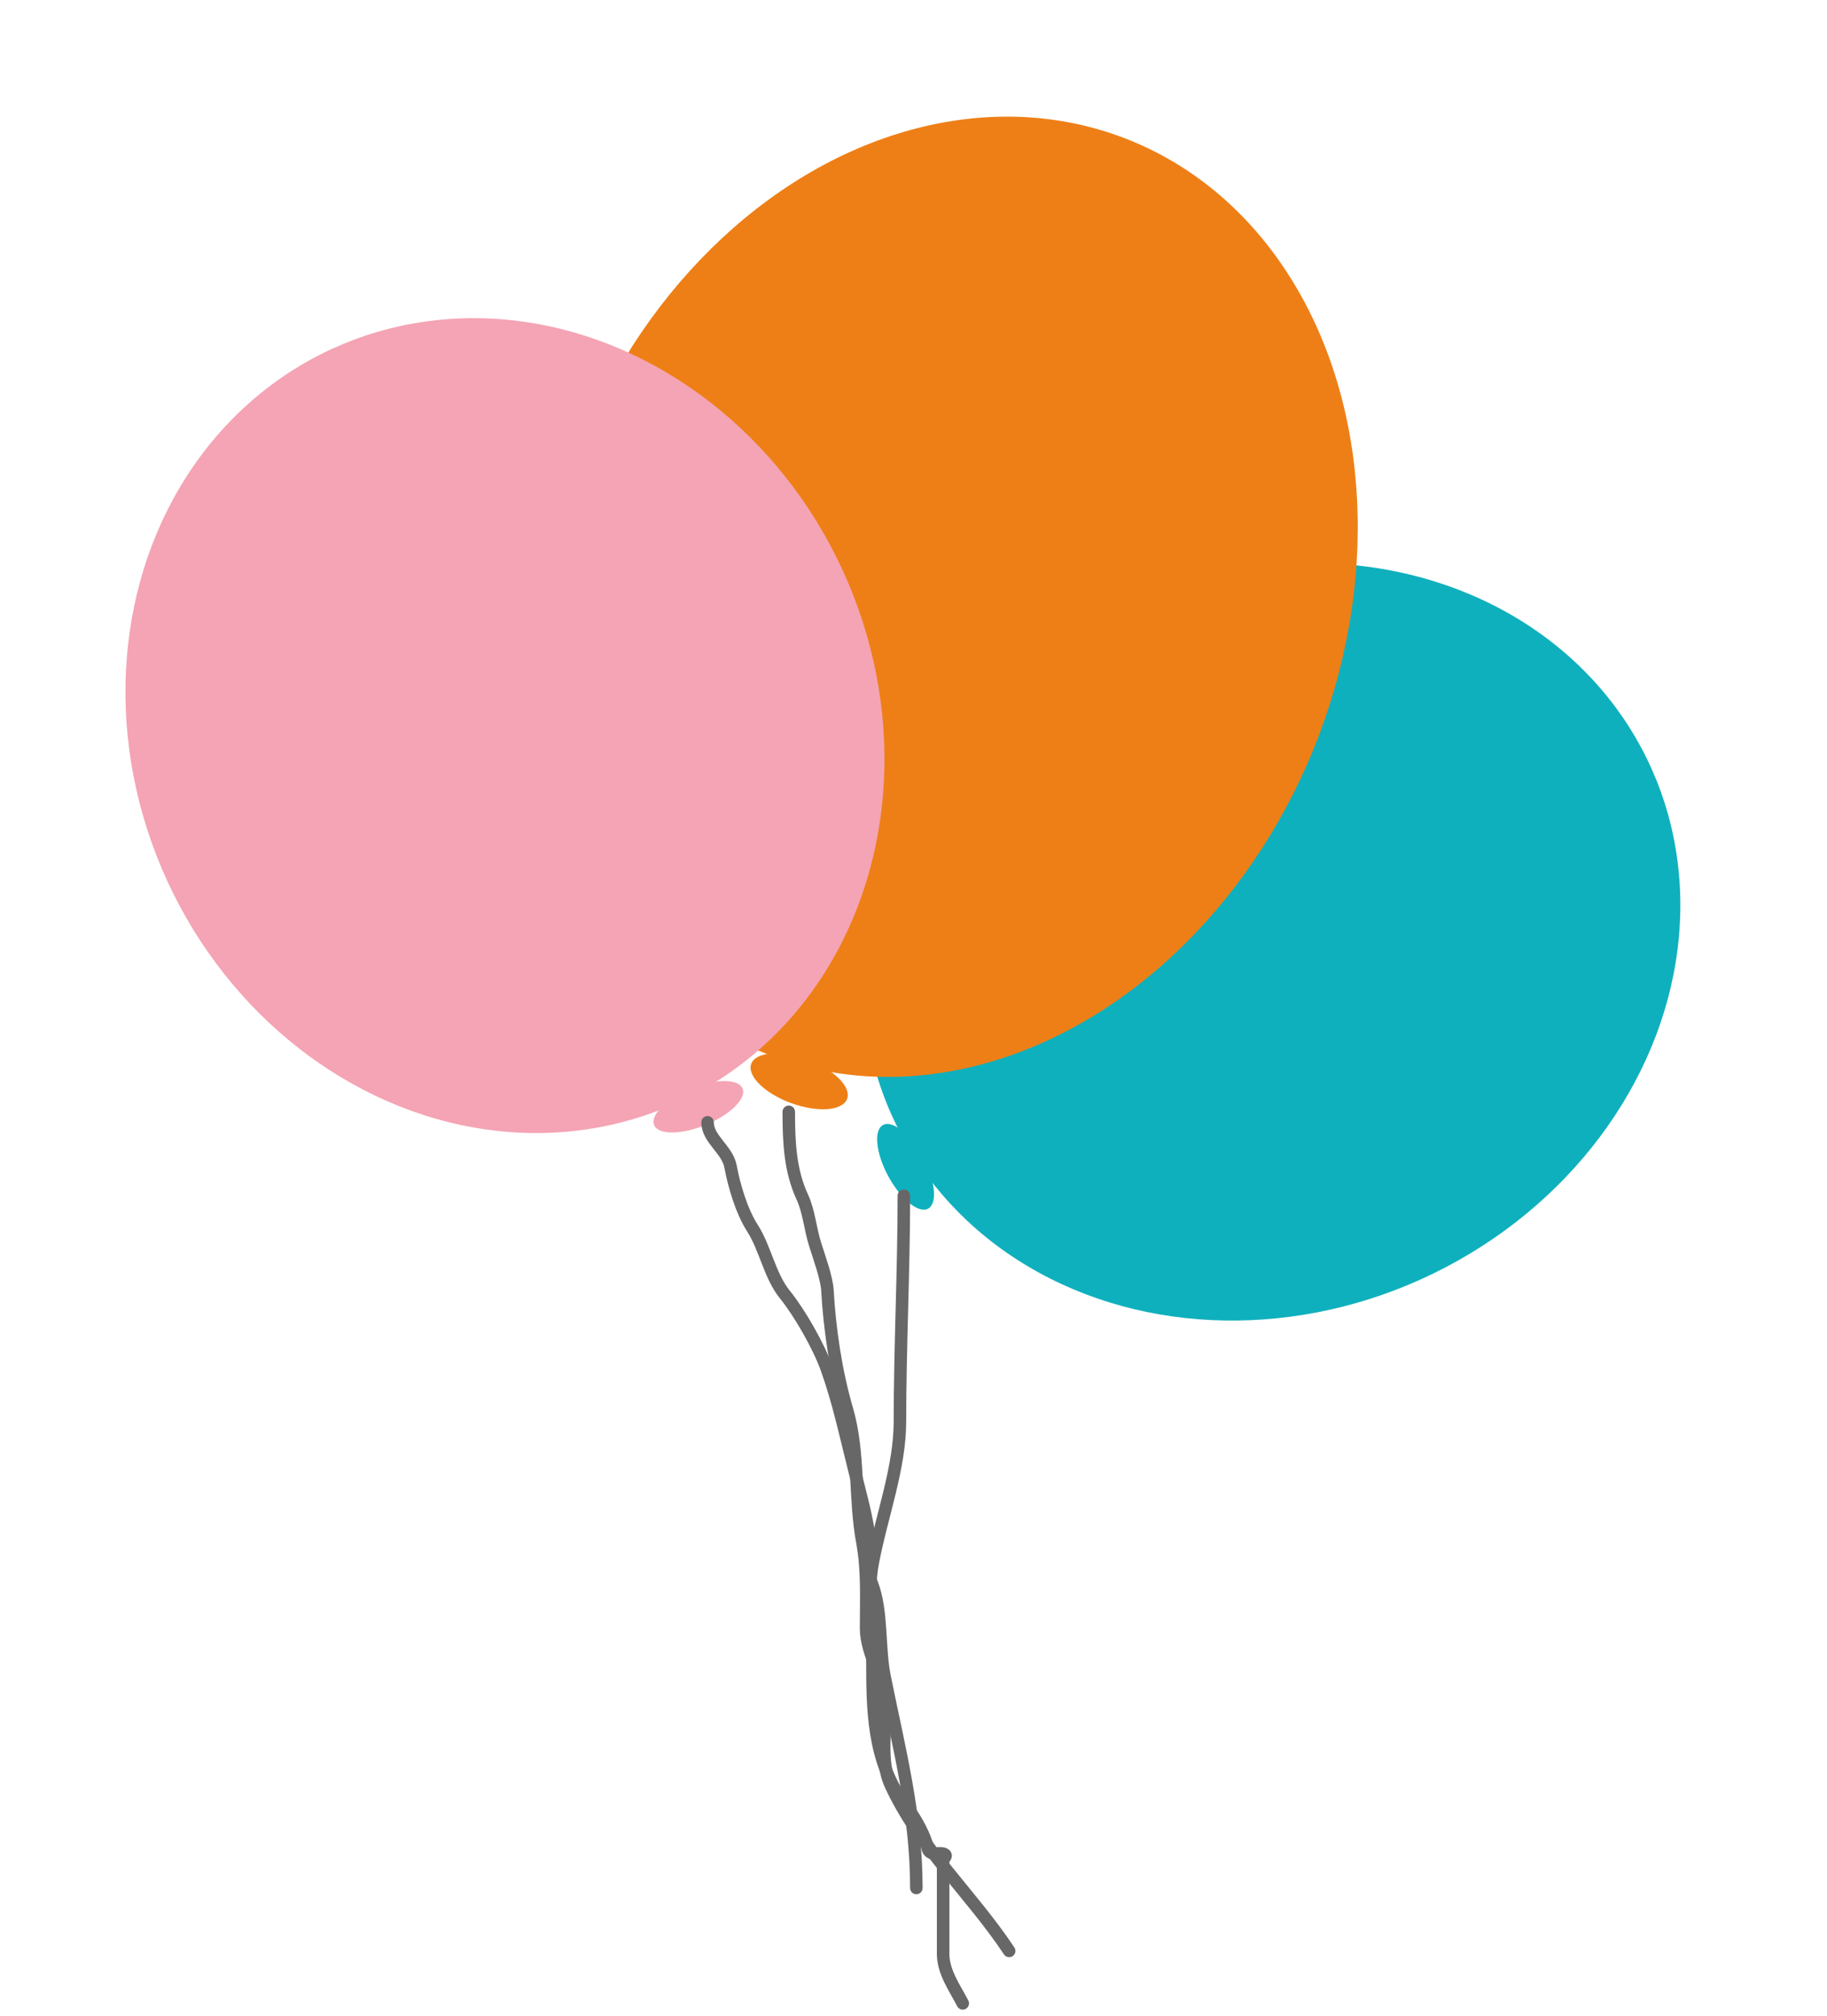 <svg width="146" height="161" viewBox="0 0 146 161" fill="none" xmlns="http://www.w3.org/2000/svg">
<ellipse cx="29.487" cy="33.341" rx="29.487" ry="33.341" transform="matrix(0.473 0.881 -0.886 0.465 117.206 33.734)" fill="#0FB0BD"/>
<ellipse cx="3.795" cy="1.573" rx="3.795" ry="1.573" transform="matrix(0.473 0.881 -0.886 0.465 71.966 89.113)" fill="#0FB0BD"/>
<ellipse cx="31.681" cy="39.278" rx="31.681" ry="39.278" transform="matrix(0.939 0.344 -0.351 0.936 59.752 0)" fill="#EE7F16"/>
<ellipse cx="4.078" cy="1.853" rx="4.078" ry="1.853" transform="matrix(0.939 0.344 -0.351 0.936 60.685 83.224)" fill="#EE7F16"/>
<ellipse cx="29.7" cy="33.102" rx="29.7" ry="33.102" transform="matrix(0.924 -0.383 0.39 0.921 0 38.839)" fill="#F4A4B4"/>
<ellipse cx="3.823" cy="1.561" rx="3.823" ry="1.561" transform="matrix(0.924 -0.383 0.39 0.921 51.665 88.42)" fill="#F4A4B4"/>
<path d="M56.543 89.633C56.543 90.976 58.13 91.806 58.38 93.167C58.658 94.682 59.267 96.742 60.114 98.059C61.169 99.699 61.501 101.881 62.723 103.393C63.902 104.851 65.405 107.475 66.053 109.27C67.005 111.909 67.596 114.717 68.284 117.441C68.746 119.269 69.269 121.121 69.503 122.978C69.645 124.098 69.259 125.407 69.675 126.478C70.522 128.656 70.219 131.583 70.688 133.901C71.847 139.637 73.228 144.861 73.228 150.785" stroke="#686767" stroke-linecap="round"/>
<path d="M63.032 88.796C63.032 91.213 63.134 93.488 64.113 95.602C64.642 96.743 64.748 98.136 65.126 99.342C65.448 100.368 66.066 102.064 66.122 103.048C66.3 106.192 66.8 109.548 67.684 112.583C68.689 116.038 68.257 119.622 68.92 123.196C69.329 125.406 69.211 127.74 69.211 130.036C69.211 132.218 70.756 134.102 70.756 136.253C70.756 138.155 70.367 140.776 71.134 142.469C73.414 147.504 77.561 151.173 80.644 155.811" stroke="#686767" stroke-linecap="round"/>
<path d="M72.23 95.497C72.23 101.516 71.916 107.541 71.916 113.516C71.916 117.264 70.442 121.084 69.738 124.841C69.259 127.395 69.72 130.471 69.72 133.073C69.72 137.333 69.915 141.183 72.683 144.635C73.18 145.255 73.981 146.763 74.112 147.525C74.261 148.392 75.201 147.804 75.542 148.134C75.664 148.252 75.367 148.44 75.367 148.607C75.367 149.103 75.367 149.599 75.367 150.095C75.367 152.078 75.367 154.061 75.367 156.045C75.367 157.506 76.308 158.782 76.936 160" stroke="#686767" stroke-linecap="round"/>
</svg>

